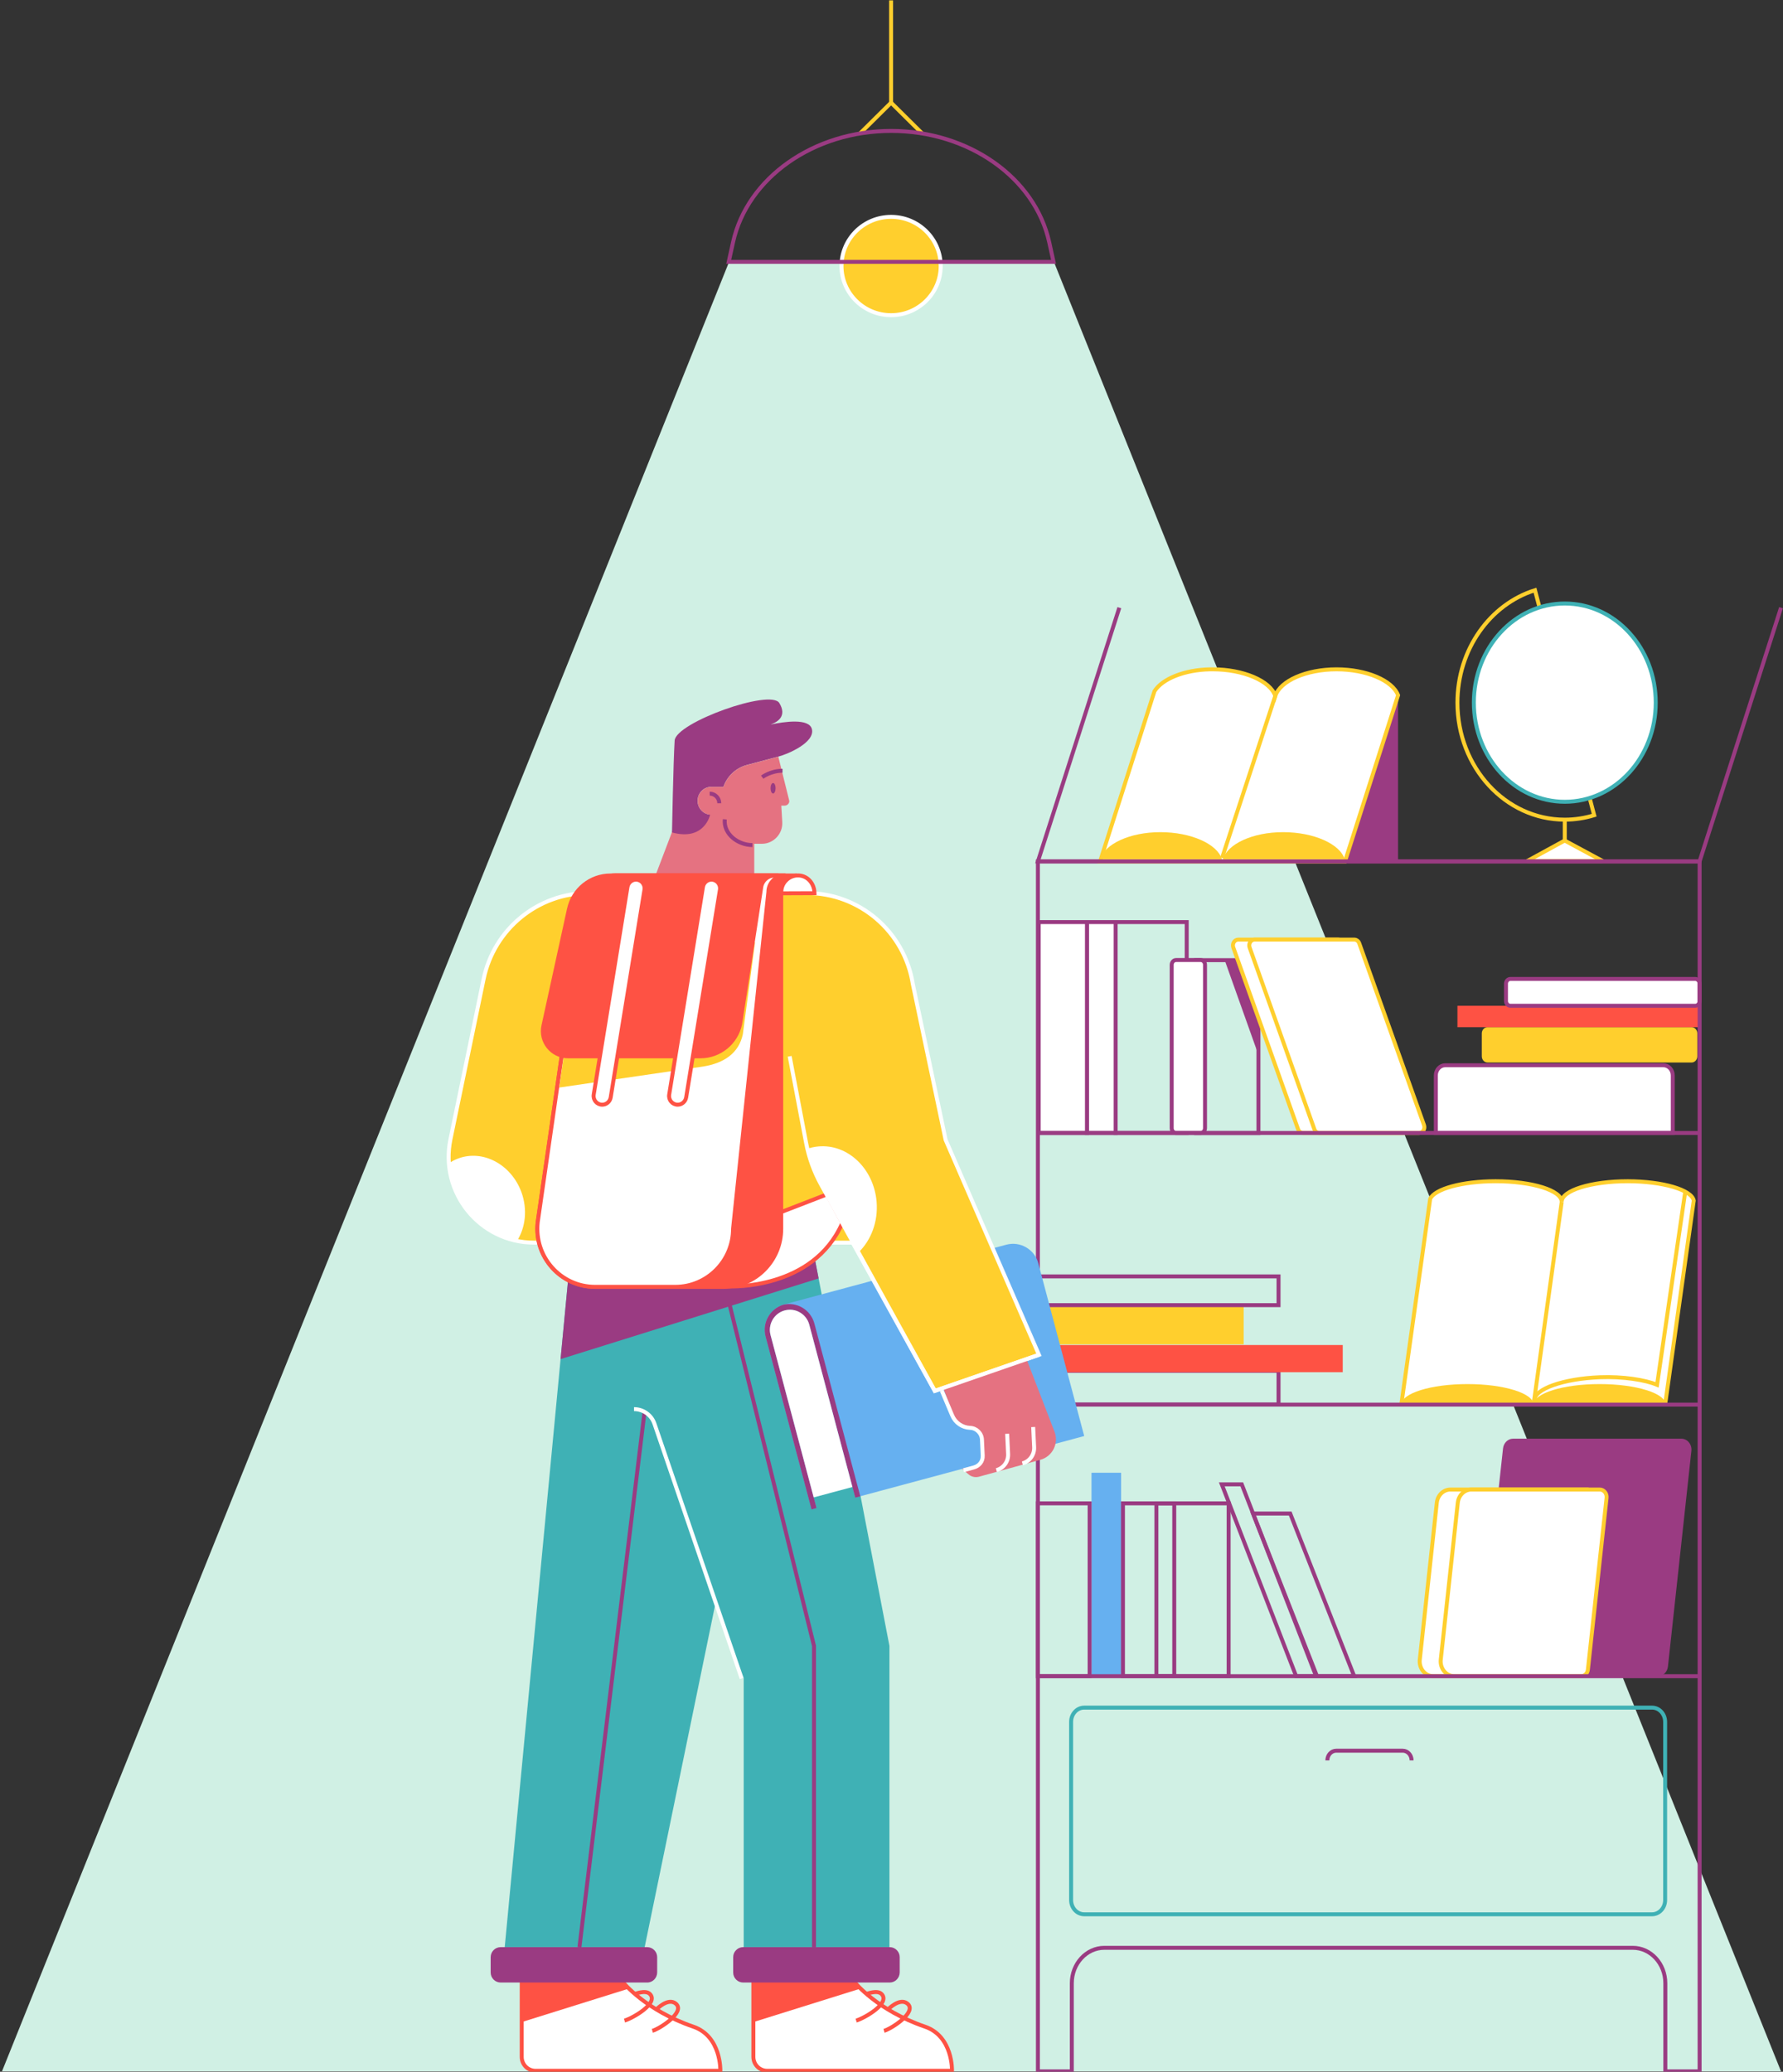 <svg
  fill="none" height="524" viewBox="0 0 451 524"
  width="451" xmlns="http://www.w3.org/2000/svg"
>
  <rect x="0" y="0" width="451" height="524" fill="#333333" stroke="none"/>
  <g clipPath="url(#clip0_1984_53929)">
    <path d="M450.5 523.905H0.5L184.39 66.304H266.61L450.5 523.905Z" fill="#D0F0E4" />
    <path
      d="M217.603 33.69L225.397 25.965L233.191 33.69" stroke="#FFCF2D" strokeMiterlimit="10"
      strokeWidth="1.063"
    />
    <path
      d="M225.397 25.965V0.095" stroke="#FFCF2D" strokeMiterlimit="10"
      strokeWidth="1.063"
    />
    <path
      d="M225.398 79.72C232.328 79.72 237.946 74.153 237.946 67.284C237.946 60.416 232.328 54.848 225.398 54.848C218.467 54.848 212.849 60.416 212.849 67.284C212.849 74.153 218.467 79.72 225.398 79.72Z" fill="#FFCF2D" stroke="white"
      strokeMiterlimit="10" strokeWidth="1.063"
    />
    <path
      d="M266.488 66.234H184.323L185.419 61.277C189.025 44.952 205.832 33.112 225.415 33.112C235.206 33.112 244.308 36.072 251.395 41.064C258.5 46.056 263.59 53.097 265.393 61.259L266.488 66.234Z" stroke="#9A3B82" strokeLinecap="round"
      strokeMiterlimit="10" strokeWidth="1.063"
    />
    <path d="M283.571 372.499H276.093V423.958H283.571V372.499Z" fill="#66B0F0" />
    <path d="M419.364 423.958H376.793C375.256 423.958 374.068 422.507 374.258 420.849L380.183 366.334C380.342 364.936 381.435 363.882 382.718 363.882H425.289C426.826 363.882 428.014 365.333 427.824 366.991L421.898 421.506C421.74 422.904 420.647 423.958 419.364 423.958Z" fill="#9A3B82" />
    <path
      d="M396.167 423.958H362.548C360.489 423.958 358.888 421.989 359.126 419.762L363.435 380.063C363.641 378.18 365.115 376.747 366.857 376.747H401.285L396.167 423.958Z" fill="white" stroke="#FFCF2D"
      strokeMiterlimit="10" strokeWidth="1.207"
    />
    <path
      d="M399.939 423.958H367.857C365.797 423.958 364.197 421.989 364.435 419.762L368.744 380.063C368.95 378.18 370.423 376.747 372.166 376.747H404.661C405.69 376.747 406.498 377.731 406.372 378.854L401.65 422.283C401.555 423.25 400.811 423.958 399.939 423.958Z" fill="white" stroke="#FFCF2D"
      strokeMiterlimit="10" strokeWidth="1.207"
    />
    <path
      d="M297.021 380.235H284.045V423.958H297.021V380.235Z" stroke="#9A3B82" strokeLinecap="round"
      strokeMiterlimit="10" strokeWidth="1.207"
    />
    <path
      d="M310.773 380.235H292.506V423.958H310.773V380.235Z" stroke="#9A3B82" strokeLinecap="round"
      strokeMiterlimit="10" strokeWidth="1.207"
    />
    <path
      d="M332.908 423.958H327.854L309.048 375.435H314.102L332.908 423.958Z" stroke="#9A3B82" strokeLinecap="round"
      strokeMiterlimit="10" strokeWidth="1.207"
    />
    <path
      d="M342.54 423.958H333.13L316.938 382.808H326.349L342.54 423.958Z" stroke="#9A3B82" strokeLinecap="round"
      strokeMiterlimit="10" strokeWidth="1.207"
    />
    <path
      d="M275.617 380.235H262.531V423.958H275.617V380.235Z" stroke="#9A3B82" strokeLinecap="round"
      strokeMiterlimit="10" strokeWidth="1.207"
    />
    <path
      d="M323.4 346.718H262.53V355.249H323.4V346.718Z" stroke="#9A3B82" strokeLinecap="round"
      strokeMiterlimit="10" strokeWidth="1.207"
    />
    <path d="M339.639 340.191H262.53V347.063H339.639V340.191Z" fill="#FE5244" />
    <path d="M314.575 330.279H262.53V340.018H314.575V330.279Z" fill="#FFCF2D" />
    <path
      d="M323.4 322.836H262.53V330.106H323.4V322.836Z" stroke="#9A3B82" strokeLinecap="round"
      strokeMiterlimit="10" strokeWidth="1.207"
    />
    <path
      d="M428.428 303.669L428.38 303.963L421.188 355.249H354.456L361.649 303.963L361.744 303.237C362.884 300.716 369.855 298.765 378.3 298.765C387.536 298.765 395.015 301.096 395.015 303.963C395.015 301.096 402.493 298.765 411.729 298.765C420.649 298.782 427.921 300.941 428.428 303.669Z" fill="white" stroke="#FFCF2D"
      strokeMiterlimit="10" strokeWidth="1.207"
    />
    <path
      d="M387.901 355.266L395.03 303.98" stroke="#FFCF2D" strokeMiterlimit="10"
      strokeWidth="1.207"
    />
    <path d="M387.901 355.266C387.901 352.399 380.423 350.068 371.187 350.068C361.95 350.068 354.472 352.399 354.472 355.266H387.901Z" fill="#FFCF2D" />
    <path d="M421.33 355.266C421.33 352.399 413.852 350.068 404.616 350.068C395.379 350.068 387.901 352.399 387.901 355.266H421.33Z" fill="#FFCF2D" />
    <path
      d="M388.154 354.178C388.059 351.311 395.458 348.704 404.695 348.341C410.462 348.117 416.15 348.997 419.144 350.258L426.273 301.407" stroke="#FFCF2D" strokeLinecap="round"
      strokeMiterlimit="10" strokeWidth="1.207"
    />
    <path
      d="M423.103 286.556H363.184V272.017C363.184 270.583 364.246 269.427 365.561 269.427H420.743C422.058 269.427 423.119 270.583 423.119 272.017V286.556H423.103Z" fill="white" stroke="#9A3B82"
      strokeLinecap="round" strokeMiterlimit="10" strokeWidth="1.207"
    />
    <path d="M427.886 268.736H376.253C375.445 268.736 374.812 268.028 374.812 267.164V261.38C374.812 260.499 375.461 259.808 376.253 259.808H427.886C428.694 259.808 429.328 260.516 429.328 261.38V267.164C429.328 268.028 428.679 268.736 427.886 268.736Z" fill="#FFCF2D" />
    <path d="M429.901 254.386H368.651V259.808H429.901V254.386Z" fill="#FE5244" />
    <path
      d="M428.791 254.386H382.037C381.419 254.386 380.928 253.833 380.928 253.177V248.808C380.928 248.135 381.435 247.6 382.037 247.6H428.791C429.409 247.6 429.9 248.152 429.9 248.808V253.177C429.9 253.833 429.409 254.386 428.791 254.386Z" fill="white" stroke="#9A3B82"
      strokeLinecap="round" strokeMiterlimit="10" strokeWidth="1.207"
    />
    <path
      d="M300.174 233.216H282.192V286.556H300.174V233.216Z" stroke="#9A3B82" strokeLinecap="round"
      strokeMiterlimit="10" strokeWidth="1.207"
    />
    <path
      d="M282.192 233.216H274.936V286.556H282.192V233.216Z" fill="white" stroke="#9A3B82"
      strokeLinecap="round" strokeMiterlimit="10" strokeWidth="1.207"
    />
    <path
      d="M274.937 233.216H262.738V286.556H274.937V233.216Z" fill="white" stroke="#9A3B82"
      strokeLinecap="round" strokeMiterlimit="10" strokeWidth="1.207"
    />
    <path
      d="M318.315 242.851H302.551V286.574H318.315V242.851Z" stroke="#9A3B82" strokeLinecap="round"
      strokeMiterlimit="10" strokeWidth="1.207"
    />
    <path
      d="M303.693 286.556H297.483C296.881 286.556 296.374 286.021 296.374 285.348V244.025C296.374 243.369 296.865 242.817 297.483 242.817H303.693C304.295 242.817 304.802 243.352 304.802 244.025V285.348C304.786 286.021 304.295 286.556 303.693 286.556Z" fill="white" stroke="#9A3B82"
      strokeLinecap="round" strokeMiterlimit="10" strokeWidth="1.207"
    />
    <path d="M318.317 242.851V266.819L309.778 242.851H318.317Z" fill="#9A3B82" />
    <path
      d="M354.817 286.556H329.594C329.04 286.556 328.533 286.176 328.343 285.624L311.961 239.657C311.612 238.69 312.262 237.653 313.212 237.653H338.435C338.989 237.653 339.496 238.033 339.687 238.586L356.068 284.553C356.417 285.52 355.767 286.556 354.817 286.556Z" fill="white" stroke="#FFCF2D"
      strokeMiterlimit="10" strokeWidth="1.207"
    />
    <path
      d="M358.939 286.556H333.716C333.162 286.556 332.655 286.176 332.465 285.624L316.083 239.657C315.734 238.69 316.384 237.653 317.335 237.653H342.557C343.111 237.653 343.618 238.033 343.809 238.586L360.19 284.553C360.539 285.52 359.889 286.556 358.939 286.556Z" fill="white" stroke="#FFCF2D"
      strokeMiterlimit="10" strokeWidth="1.207"
    />
    <path
      d="M403.237 206.191C400.876 206.916 398.373 207.314 395.806 207.314C380.803 207.314 368.651 194.069 368.651 177.716C368.651 164.23 376.937 152.833 388.265 149.276L403.237 206.191Z" stroke="#FFCF2D" strokeMiterlimit="10"
      strokeWidth="1.207"
    />
    <path
      d="M395.806 207.314V217.864" stroke="#FFCF2D" strokeMiterlimit="10"
      strokeWidth="1.207"
    />
    <path
      d="M395.807 202.79C408.512 202.79 418.811 191.564 418.811 177.716C418.811 163.869 408.512 152.643 395.807 152.643C383.102 152.643 372.802 163.869 372.802 177.716C372.802 191.564 383.102 202.79 395.807 202.79Z" fill="white" stroke="#3FB1B5"
      strokeMiterlimit="10" strokeWidth="1.207"
    />
    <path
      d="M405.423 217.795H386.269L395.774 212.598L405.423 217.795Z" fill="white" stroke="#FFCF2D"
      strokeMiterlimit="10" strokeWidth="1.207"
    />
    <path
      d="M429.903 217.864V523.905H421.236V501.629C421.236 496.673 417.545 492.65 412.998 492.65H279.344C274.797 492.65 271.106 496.673 271.106 501.629V523.905H262.535V217.864H429.903Z" stroke="#9A3B82" strokeLinecap="round"
      strokeMiterlimit="10" strokeWidth="1.207"
    />
    <path
      d="M417.876 484.171H274.241C272.419 484.171 270.93 482.565 270.93 480.562V435.51C270.93 433.524 272.404 431.901 274.241 431.901H417.876C419.698 431.901 421.187 433.507 421.187 435.51V480.562C421.187 482.565 419.698 484.171 417.876 484.171Z" stroke="#3FB1B5" strokeMiterlimit="10"
      strokeWidth="1.207"
    />
    <path d="M353.632 175.834V217.865H340.134L353.632 175.834Z" fill="#9A3B82" />
    <path
      d="M353.633 175.834L353.538 176.145L340.214 217.864H278.267L291.591 176.145L292.019 174.815C294.015 171.69 299.544 169.411 306.135 169.29C306.246 169.29 306.341 169.29 306.452 169.29C306.563 169.29 306.658 169.29 306.769 169.29C314.468 169.29 321.329 172.208 322.58 176.041C323.816 172.208 330.375 169.29 338.075 169.29C345.616 169.29 352.223 172.104 353.633 175.834Z" fill="white" stroke="#FFCF2D"
      strokeMiterlimit="10" strokeWidth="1.207"
    />
    <path
      d="M322.565 176.041L309.114 217.001" stroke="#FFCF2D" strokeLinecap="round"
      strokeMiterlimit="10" strokeWidth="1.207"
    />
    <path d="M309.082 217.347H278.267C279.407 213.461 285.808 210.474 293.508 210.474C301.239 210.474 307.941 213.461 309.082 217.347Z" fill="#FFCF2D" />
    <path d="M340.134 217.347H309.319C310.46 213.461 316.86 210.474 324.56 210.474C332.292 210.474 338.994 213.461 340.134 217.347Z" fill="#FFCF2D" />
    <path
      d="M335.746 445.25C335.746 443.903 336.744 442.797 337.996 442.797H354.805C356.041 442.797 357.055 443.885 357.055 445.25" stroke="#9A3B82" strokeLinecap="round"
      strokeMiterlimit="10" strokeWidth="1.207"
    />
    <path
      d="M262.535 355.266H429.903" stroke="#9A3B82" strokeLinecap="round"
      strokeMiterlimit="10" strokeWidth="1.207"
    />
    <path
      d="M262.535 286.556H429.903" stroke="#9A3B82" strokeLinecap="round"
      strokeMiterlimit="10" strokeWidth="1.207"
    />
    <path
      d="M262.535 423.958H429.903" stroke="#9A3B82" strokeLinecap="round"
      strokeMiterlimit="10" strokeWidth="1.207"
    />
    <path
      d="M283.131 153.697L262.535 217.864H429.903L450.499 153.697" stroke="#9A3B82" strokeLinecap="round"
      strokeLinejoin="round" strokeMiterlimit="10" strokeWidth="1.207"
    />
    <path
      d="M131.964 501.434V520.234C131.964 522.187 133.528 523.759 135.469 523.759H182.208C182.208 523.759 182.483 515.033 175.369 512.597C163.289 508.467 157.653 501.434 157.653 501.434H131.964Z" fill="white" stroke="#FE5244"
      strokeMiterlimit="10" strokeWidth="1.235"
    />
    <path
      d="M157.962 511.059C159.87 510.523 166.743 506.704 164.389 504.337C163.272 503.214 160.591 504.337 160.591 504.337" stroke="#FE5244" strokeMiterlimit="10"
      strokeWidth="1.235"
    />
    <path
      d="M165.008 513.65C166.915 513.115 173.514 508.847 170.919 506.756C168.96 505.166 166.022 508.242 166.022 508.242" stroke="#FE5244" strokeMiterlimit="10"
      strokeWidth="1.235"
    />
    <path d="M159.097 502.954L131.964 511.439V501.434H157.67C157.67 501.434 158.134 502.021 159.097 502.954Z" fill="#FE5244" />
    <path
      d="M190.561 501.434V520.234C190.561 522.187 192.124 523.759 194.066 523.759H240.805C240.805 523.759 241.08 515.033 233.966 512.596C221.886 508.467 216.25 501.434 216.25 501.434H190.561Z" fill="white" stroke="#FE5244"
      strokeMiterlimit="10" strokeWidth="1.235"
    />
    <path
      d="M216.559 511.059C218.466 510.523 225.34 506.704 222.985 504.337C221.869 503.214 219.188 504.337 219.188 504.337" stroke="#FE5244" strokeMiterlimit="10"
      strokeWidth="1.235"
    />
    <path
      d="M223.605 513.65C225.512 513.115 232.111 508.847 229.516 506.756C227.557 505.166 224.619 508.242 224.619 508.242" stroke="#FE5244" strokeMiterlimit="10"
      strokeWidth="1.235"
    />
    <path d="M217.693 502.954L190.561 511.439V501.434H216.267C216.267 501.434 216.731 502.021 217.693 502.954Z" fill="#FE5244" />
    <path d="M144.593 314.294L127.667 492.483H163.065L180.85 406.136L188.119 424.539V492.483H224.977V416.296L205.32 314.294H144.593Z" fill="#3FB1B5" />
    <path
      d="M163.029 357.096L146.568 492.483" stroke="#9A3B82" strokeMiterlimit="10"
      strokeWidth="1.235"
    />
    <path
      d="M205.902 492.483V416.296L182.808 322.933" stroke="#9A3B82" strokeMiterlimit="10"
      strokeWidth="1.235"
    />
    <path
      d="M187.603 424.539L165.54 360.102C164.784 357.891 162.705 356.405 160.368 356.405" stroke="white" strokeMiterlimit="10"
      strokeWidth="1.235"
    />
    <path d="M141.794 343.756L144.595 314.294H205.321L207.057 323.348L141.794 343.756Z" fill="#9A3B82" />
    <path d="M225.046 501.434H187.981C186.589 501.434 185.455 500.293 185.455 498.894V495.023C185.455 493.623 186.589 492.483 187.981 492.483H225.046C226.437 492.483 227.572 493.623 227.572 495.023V498.894C227.554 500.293 226.437 501.434 225.046 501.434Z" fill="#9A3B82" />
    <path d="M163.702 501.434H126.637C125.245 501.434 124.111 500.293 124.111 498.894V495.023C124.111 493.623 125.245 492.483 126.637 492.483H163.702C165.094 492.483 166.228 493.623 166.228 495.023V498.894C166.211 500.293 165.094 501.434 163.702 501.434Z" fill="#9A3B82" />
    <path d="M262.63 319.512L274.246 363.213L216.337 378.782L204.704 335.047C204.343 333.682 203.467 332.61 202.35 331.954C201.233 331.297 199.859 331.072 198.501 331.435C195.803 332.161 194.188 334.96 194.91 337.673L206.543 381.408L205.271 381.754L193.655 338.053C192.727 334.58 194.721 331.021 198.123 329.984C198.192 329.967 198.26 329.949 198.329 329.932L254.554 314.812C258.076 313.879 261.685 315.987 262.63 319.512Z" fill="#66B0F0" />
    <path d="M205.993 334.753L217.609 378.454L216.337 378.799L204.704 335.064C204.343 333.699 203.467 332.628 202.35 331.971C201.233 331.314 199.859 331.09 198.501 331.453C195.803 332.178 194.188 334.978 194.91 337.691L206.543 381.426L205.271 381.771L193.655 338.071C192.727 334.598 194.721 331.038 198.123 330.001C201.577 329.189 205.065 331.28 205.993 334.753Z" fill="#9A3B82" />
    <path d="M204.703 335.047L215.614 376.104L205.82 378.73L194.908 337.673C194.186 334.96 195.784 332.161 198.499 331.435C199.857 331.072 201.232 331.297 202.349 331.954C203.465 332.61 204.342 333.682 204.703 335.047Z" fill="white" />
    <path
      d="M262.8 342.667L236.458 351.791L215.666 314.294H135.076C121.38 314.294 111.139 301.628 113.94 288.149L122.325 247.646C124.954 234.962 136.072 225.873 148.943 225.873H204.05C217.401 225.873 228.777 235.619 230.891 248.872L239.19 288.305L262.8 342.667Z" fill="#FFCF2D" stroke="white"
      strokeMiterlimit="10" strokeWidth="1.235"
    />
    <path d="M130.779 313.862C121.293 311.943 114.248 303.822 113.526 294.249C114.248 293.748 115.056 293.316 115.915 293.005C122.152 290.689 129.284 294.491 131.878 301.489C133.476 305.878 132.927 310.475 130.779 313.862Z" fill="white" />
    <path d="M190.786 201.578V225.891H164.1L170.252 209.717L190.786 201.578Z" fill="#E57281" />
    <path d="M196.922 191.348C196.905 191.348 196.871 191.366 196.854 191.366L188.932 193.474C186.097 194.234 183.915 196.342 182.987 199.003H179.945C178.021 199.003 176.457 200.576 176.457 202.511V202.563C176.457 204.394 177.849 205.898 179.636 206.053C179.619 206.071 179.619 206.071 179.619 206.071C179.619 206.071 178.21 212.81 169.979 210.546C169.979 210.546 170.305 192.817 170.649 187.305C170.941 182.76 194.912 174.155 197.129 177.818C199.088 181.067 196.819 182.587 194.895 183.261C198.297 182.536 204.724 181.568 205.377 184.454C206.133 187.806 199.345 190.709 196.922 191.348Z" fill="#9A3B82" />
    <path d="M198.468 203.772H197.626L197.867 207.92C198.039 210.892 195.667 213.415 192.712 213.415H189C185.426 213.415 182.522 210.494 182.522 206.9V206.088H179.962C178.037 206.088 176.473 204.515 176.473 202.58V202.528C176.473 200.593 178.037 199.02 179.962 199.02H183.003C183.931 196.359 186.113 194.234 188.949 193.491L196.87 191.383L199.585 202.321C199.86 203.012 199.207 203.772 198.468 203.772Z" fill="#E57281" />
    <path
      d="M183.329 207.228C182.969 211.03 186.749 213.743 190.323 213.743" stroke="#9A3B82" strokeLinecap="round"
      strokeMiterlimit="10" strokeWidth="1.029"
    />
    <path
      d="M181.937 203.168C181.937 201.82 180.854 200.731 179.514 200.731" stroke="#9A3B82" strokeLinecap="round"
      strokeMiterlimit="10" strokeWidth="1.029"
    />
    <path d="M195.546 200.698C195.897 200.698 196.181 200.102 196.181 199.367C196.181 198.631 195.897 198.036 195.546 198.036C195.195 198.036 194.91 198.631 194.91 199.367C194.91 200.102 195.195 200.698 195.546 200.698Z" fill="#9A3B82" />
    <path
      d="M192.796 196.567C192.796 196.567 194.91 194.942 197.933 194.942" stroke="#9A3B82" strokeLinecap="round"
      strokeMiterlimit="10" strokeWidth="1.029"
    />
    <path
      d="M184.617 325.37C184.617 325.37 205.666 326.286 213.073 309.3L209.155 302.094L197.453 306.621L184.617 325.37Z" fill="white" stroke="#FE5244"
      strokeMiterlimit="10" strokeWidth="1.235"
    />
    <path
      d="M201.471 221.433C200.457 221.52 199.53 221.969 198.842 222.66C198.086 223.42 197.605 224.474 197.605 225.649V310.787C197.605 318.908 191.058 325.492 182.982 325.492H150.522C141.793 325.492 135.057 317.872 135.985 309.215V309.197L147.67 228.38C148.254 224.388 151.639 221.433 155.66 221.433H201.471Z" fill="#FE5244" stroke="#FE5244"
      strokeMiterlimit="10" strokeWidth="1.235"
    />
    <path
      d="M198.207 221.432C197.193 221.519 196.265 221.968 195.578 222.659C194.942 223.299 194.513 224.128 194.392 225.061C194.375 225.251 194.358 225.441 194.358 225.631L193.671 232.146L185.423 310.769C185.423 318.89 178.876 325.474 170.799 325.474H150.54C141.811 325.474 135.075 317.854 136.003 309.196V309.179L141.278 272.65L147.688 228.362C147.739 227.981 147.825 227.601 147.928 227.221C148.925 223.817 152.052 221.415 155.661 221.415H198.207V221.432Z" fill="white" stroke="#FE5244"
      strokeMiterlimit="10" strokeWidth="1.235"
    />
    <path d="M190.972 238.384L187.896 261.59C186.882 266.342 183.205 268.883 177.878 269.747L141.449 275.069L146.759 238.366H190.972V238.384Z" fill="#FFCF2D" />
    <path
      d="M196.901 221.432H195.99C194.34 221.415 192.897 222.59 192.57 224.232L187.209 259.016C186.195 263.768 182.02 267.172 177.191 267.172H143.666C139.611 267.172 136.587 263.405 137.463 259.413L143.924 229.899C145.007 224.957 149.371 221.432 154.406 221.432H196.901Z" fill="#FE5244" stroke="#FE5244"
      strokeMiterlimit="10" strokeWidth="1.235"
    />
    <path
      d="M169.268 276.849L177.808 224.336C177.98 223.281 178.89 222.487 179.956 222.487C181.296 222.487 182.327 223.696 182.104 225.044L173.563 277.557C173.392 278.611 172.481 279.406 171.416 279.406C170.075 279.406 169.044 278.197 169.268 276.849Z" fill="white" stroke="#FE5244"
      strokeMiterlimit="10" strokeWidth="1.235"
    />
    <path
      d="M150.178 276.849L158.719 224.336C158.891 223.281 159.801 222.487 160.867 222.487C162.207 222.487 163.238 223.696 163.015 225.044L154.474 277.557C154.303 278.611 153.392 279.406 152.326 279.406C150.986 279.406 149.955 278.197 150.178 276.849Z" fill="white" stroke="#FE5244"
      strokeMiterlimit="10" strokeWidth="1.235"
    />
    <path
      d="M206.026 225.908L197.623 225.942V225.649C197.623 224.474 198.087 223.42 198.86 222.659C199.548 221.968 200.458 221.519 201.489 221.432H202.177C204.29 221.605 205.957 223.402 206.026 225.908Z" fill="white" stroke="#FE5244"
      strokeMiterlimit="10" strokeWidth="1.235"
    />
    <path d="M259.657 343.755L266.737 362.124C267.871 365.079 266.221 368.362 263.197 369.209L247.646 373.494C246.701 373.753 245.704 373.529 244.965 372.889L243.384 371.507L246.615 370.643C248.041 370.263 249.003 368.932 248.935 367.446L248.574 363.783C248.505 362.141 247.182 360.828 245.549 360.776H245.721C243.745 360.707 241.821 359.48 241.047 357.648L238.573 351.03L259.657 343.755Z" fill="#E57281" />
    <path
      d="M243.71 371.87L246.253 371.179C247.679 370.798 248.642 369.641 248.573 368.155L248.384 364.146C248.315 362.504 246.992 361.191 245.36 361.139C243.383 361.07 241.631 359.843 240.857 358.011L238.211 351.739" stroke="white" strokeLinecap="round"
      strokeMiterlimit="10" strokeWidth="1.235"
    />
    <path
      d="M252.026 371.835C253.847 371.351 255.084 369.658 254.998 367.757L254.758 362.642" stroke="white" strokeLinecap="round"
      strokeMiterlimit="10" strokeWidth="1.235"
    />
    <path
      d="M258.607 370.124C260.429 369.641 261.666 367.947 261.58 366.046L261.339 360.932" stroke="white" strokeLinecap="round"
      strokeMiterlimit="10" strokeWidth="1.235"
    />
    <path
      d="M199.739 267.172L203.897 289.048C204.602 292.78 205.908 296.392 207.746 299.709L236.443 351.791L262.785 342.667" stroke="white" strokeMiterlimit="10"
      strokeWidth="1.235"
    />
    <path d="M217.146 316.782L207.747 299.709C206.166 296.824 204.98 293.748 204.224 290.551C205.118 290.257 206.046 290.05 207.025 289.964C214.449 289.307 221.03 295.58 221.734 303.96C222.147 309.041 220.308 313.723 217.146 316.782Z" fill="white" />
  </g>
  <defs>
    <clipPath id="clip0_1984_53929">
      <rect
        fill="white" height="523.81" transform="translate(0.5 0.095)"
        width="450"
      />
    </clipPath>
  </defs>
</svg>
